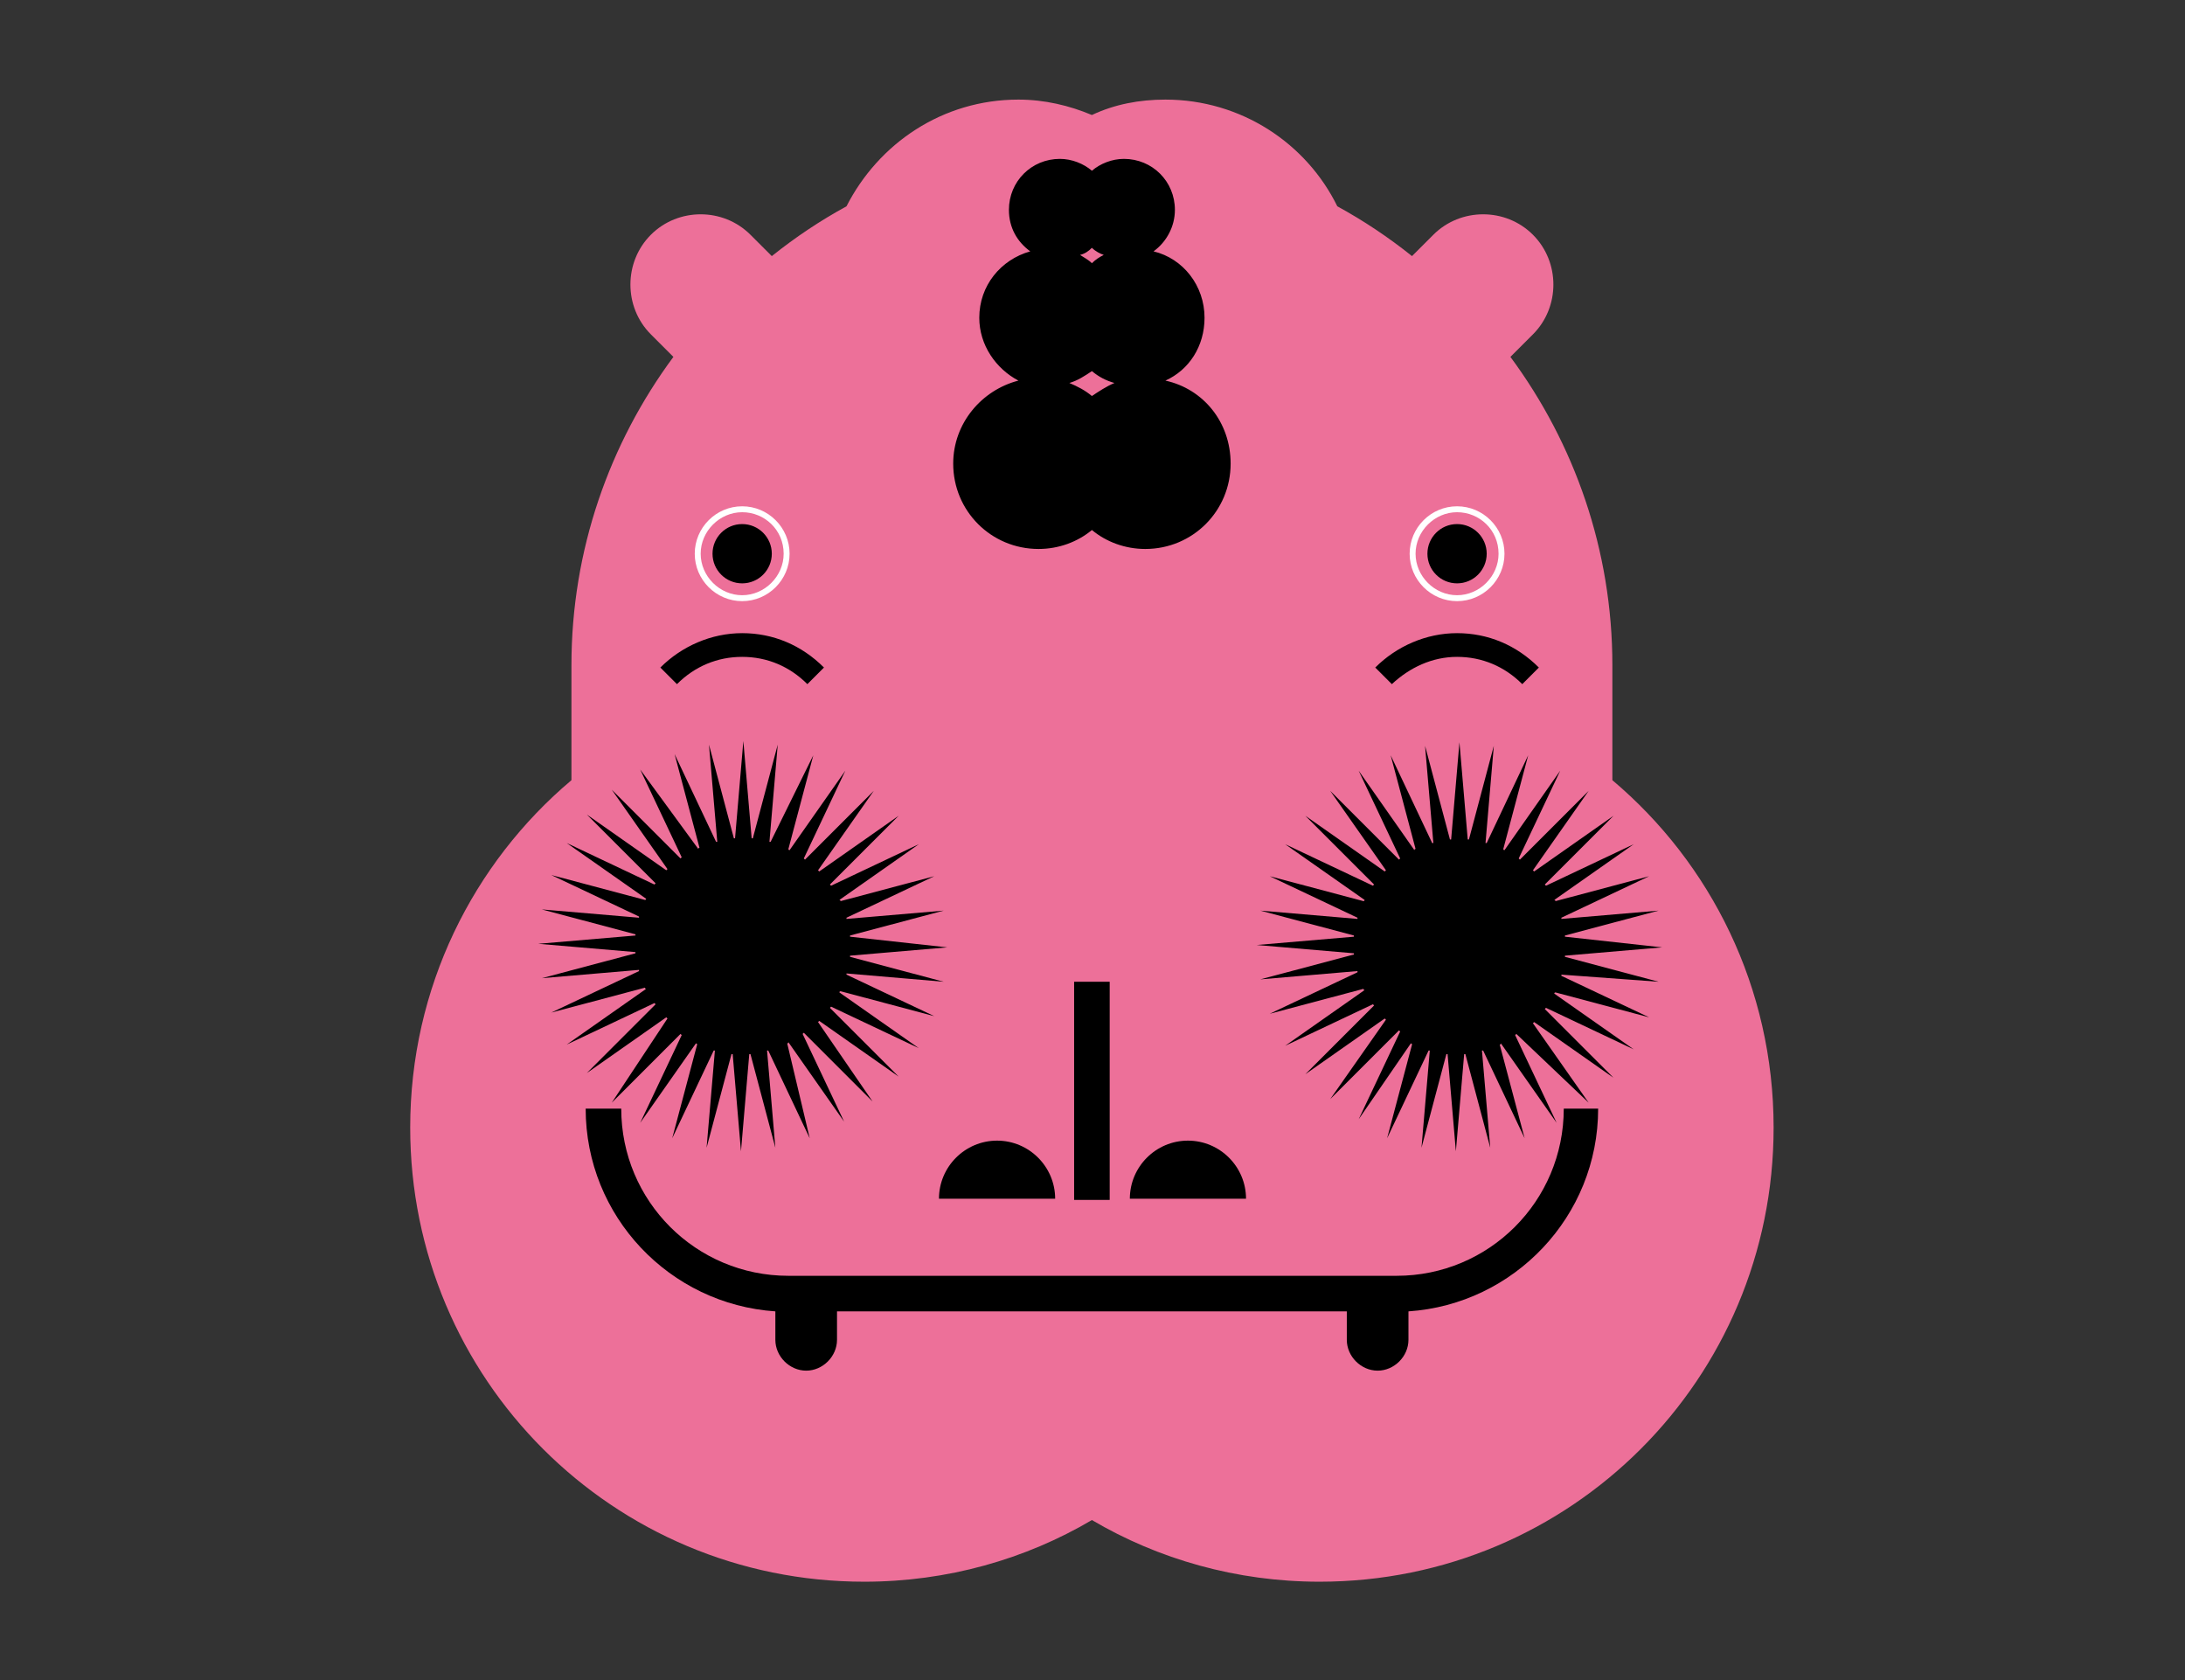 <?xml version="1.0" encoding="utf-8"?>
<!-- Generator: Adobe Illustrator 25.4.1, SVG Export Plug-In . SVG Version: 6.00 Build 0)  -->
<svg version="1.1" id="Layer_4" xmlns="http://www.w3.org/2000/svg" xmlns:xlink="http://www.w3.org/1999/xlink" x="0px" y="0px"
	 viewBox="0 0 184.3 141.7" style="enable-background:new 0 0 184.3 141.7;" xml:space="preserve">
<rect x="0" y="0" width="184.3" height="141.7" fill="#333333" stroke="none"/>
<style type="text/css">
	.st0{fill:#FFFFFF;}
	.st1{fill:#E5F0FB;}
	.st2{fill:#ED7099;}
	.st3{fill:#95623F;}
	.st4{fill:#EF8A66;}
	.st5{fill:#BCA68F;}
	.st6{fill:#918B72;}
	.st7{fill:#03A1DC;}
	.st8{fill:#7C4A17;}
	.st9{fill:#D20A11;}
	.st10{fill:#6F6053;}
	.st11{fill:#8B7C6B;}
	.st12{fill:#DF9C4E;}
	.st13{fill:#EEE7DA;}
	.st14{fill:#AAC933;}
	.st15{fill:#3E231E;}
	.st16{fill:#7A625C;}
	.st17{fill:#D86BA6;}
	.st18{fill:#81C182;}
	.st19{fill:#6C6436;}
	.st20{fill:#866B15;}
	.st21{fill:#BDD002;}
	.st22{clip-path:url(#SVGID_00000108996021329118903240000006549726138721987714_);fill:#BDD002;}
	.st23{fill:#BBB3A3;}
	.st24{fill:#A28514;}
	.st25{fill:none;}
	.st26{fill:#BDD00F;}
	.st27{clip-path:url(#SVGID_00000106107220205859510850000005449961161395526275_);}
	.st28{fill:#A39988;}
	.st29{fill:#819FAA;}
	.st30{fill:#B9C2C7;}
	.st31{fill:#FCDC43;}
</style>
<g>
	<path class="st2" d="M136,65.8v-9.7c0-9.7-3.2-18.7-8.6-26l1.9-1.9c2.3-2.3,2.3-6.1,0-8.4h0c-2.3-2.3-6.1-2.3-8.4,0l-1.8,1.8
		c-2-1.6-4.1-3-6.3-4.2c-2.6-5.3-8.1-9-14.5-9c-2.2,0-4.3,0.4-6.2,1.3c-1.9-0.8-4-1.3-6.2-1.3c-6.4,0-11.8,3.7-14.5,9
		c-2.2,1.2-4.3,2.6-6.3,4.2l-1.8-1.8c-2.3-2.3-6.1-2.3-8.4,0c-2.3,2.3-2.3,6.1,0,8.4l1.9,1.9c-5.4,7.3-8.6,16.3-8.6,26v9.7
		c-8.3,7-13.6,17.5-13.6,29.3c0,21.2,17.1,38.3,38.3,38.3c7,0,13.6-1.9,19.2-5.2c5.6,3.3,12.2,5.2,19.2,5.2
		c21.2,0,38.3-17.1,38.3-38.3C149.6,83.3,144.3,72.8,136,65.8z"/>
	<circle cx="62.6" cy="46.7" r="2.5"/>
	<path class="st0" d="M62.6,50.7c-2.2,0-4-1.8-4-4c0-2.2,1.8-4,4-4c2.2,0,4,1.8,4,4C66.6,48.9,64.8,50.7,62.6,50.7z M62.6,43.2
		c-1.9,0-3.5,1.6-3.5,3.5c0,1.9,1.6,3.5,3.5,3.5c1.9,0,3.5-1.6,3.5-3.5C66.1,44.7,64.5,43.2,62.6,43.2z"/>
	<circle cx="122.9" cy="46.7" r="2.5"/>
	<path class="st0" d="M122.9,50.7c-2.2,0-4-1.8-4-4c0-2.2,1.8-4,4-4s4,1.8,4,4C126.9,48.9,125.1,50.7,122.9,50.7z M122.9,43.2
		c-1.9,0-3.5,1.6-3.5,3.5c0,1.9,1.6,3.5,3.5,3.5s3.5-1.6,3.5-3.5C126.4,44.7,124.8,43.2,122.9,43.2z"/>
	<path d="M68.1,57.7c-1.5-1.5-3.4-2.3-5.5-2.3c-2.1,0-4,0.8-5.5,2.3l-1.4-1.4c1.8-1.8,4.3-2.9,6.9-2.9c2.6,0,5,1,6.9,2.9L68.1,57.7z
		"/>
	<path d="M117.4,57.7l-1.4-1.4c1.8-1.8,4.3-2.9,6.9-2.9s5,1,6.9,2.9l-1.4,1.4c-1.5-1.5-3.4-2.3-5.5-2.3S118.9,56.3,117.4,57.7z"/>
	<g>
		<path d="M131.9,93.5c0,7.8-6.3,14.1-14.1,14.1H66.5c-7.8,0-14.1-6.3-14.1-14.1h-3c0,9.1,7.1,16.5,16,17.1v2.4
			c0,1.4,1.2,2.6,2.6,2.6s2.6-1.2,2.6-2.6v-2.4h43v2.4c0,1.4,1.2,2.6,2.6,2.6s2.6-1.2,2.6-2.6v-2.4c8.9-0.6,16-8,16-17.1H131.9z"/>
		<path d="M84.1,96.2c-2.7,0-4.9,2.2-4.9,4.9H89C89,98.4,86.8,96.2,84.1,96.2z"/>
		<path d="M100.2,96.2c-2.7,0-4.9,2.2-4.9,4.9h9.8C105.1,98.4,102.9,96.2,100.2,96.2z"/>
		<rect x="90.6" y="82.8" width="3" height="18.4"/>
	</g>
	<path d="M79.6,82.8l-7.9-2.1c0,0,0-0.1,0-0.1l8.2-0.7L71.7,79c0,0,0-0.1,0-0.1l7.9-2.1l-8.2,0.7c0,0,0-0.1,0-0.1l7.4-3.5L70.9,76
		c0,0,0-0.1-0.1-0.1l6.7-4.7l-7.4,3.5c0,0-0.1-0.1-0.1-0.1l5.8-5.8l-6.7,4.7c0,0-0.1-0.1-0.1-0.1l4.7-6.7l-5.8,5.8
		c0,0-0.1-0.1-0.1-0.1l3.5-7.4l-4.7,6.7c0,0-0.1,0-0.1-0.1l2.1-7.9L65,71c0,0-0.1,0-0.1,0l0.7-8.2l-2.1,7.9c0,0-0.1,0-0.1,0
		l-0.7-8.2l-0.7,8.2c0,0-0.1,0-0.1,0l-2.1-7.9l0.7,8.2c0,0-0.1,0-0.1,0l-3.5-7.4l2.1,7.9c0,0-0.1,0-0.1,0.1L54,64.9l3.5,7.4
		c0,0-0.1,0.1-0.1,0.1l-5.8-5.8l4.7,6.7c0,0-0.1,0.1-0.1,0.1l-6.7-4.7l5.8,5.8c0,0-0.1,0.1-0.1,0.1l-7.4-3.5l6.7,4.7
		c0,0,0,0.1-0.1,0.1l-7.9-2.1l7.4,3.5c0,0,0,0.1,0,0.1l-8.2-0.7l7.9,2.1c0,0,0,0.1,0,0.1l-8.2,0.7l8.2,0.7c0,0,0,0.1,0,0.1l-7.9,2.1
		l8.2-0.7c0,0,0,0.1,0,0.1l-7.4,3.5l7.9-2.1c0,0,0,0.1,0.1,0.1l-6.7,4.7l7.4-3.5c0,0,0.1,0.1,0.1,0.1l-5.8,5.8l6.7-4.7
		c0,0,0.1,0.1,0.1,0.1L51.6,93l5.8-5.8c0,0,0.1,0.1,0.1,0.1L54,94.7l4.7-6.7c0,0,0.1,0,0.1,0.1l-2.1,7.9l3.5-7.4c0,0,0.1,0,0.1,0
		l-0.7,8.2l2.1-7.9c0,0,0.1,0,0.1,0l0.7,8.2l0.7-8.2c0,0,0.1,0,0.1,0l2.1,7.9l-0.7-8.2c0,0,0.1,0,0.1,0l3.5,7.4L66.4,88
		c0,0,0.1,0,0.1-0.1l4.7,6.7l-3.5-7.4c0,0,0.1-0.1,0.1-0.1l5.8,5.8L69,86.2c0,0,0.1-0.1,0.1-0.1l6.7,4.7L70,85c0,0,0.1-0.1,0.1-0.1
		l7.4,3.5l-6.7-4.7c0,0,0-0.1,0.1-0.1l7.9,2.1l-7.4-3.5c0,0,0-0.1,0-0.1L79.6,82.8z"/>
	<path d="M139.9,82.8l-7.9-2.1c0,0,0-0.1,0-0.1l8.2-0.7L132,79c0,0,0-0.1,0-0.1l7.9-2.1l-8.2,0.7c0,0,0-0.1,0-0.1l7.4-3.5l-7.9,2.1
		c0,0,0-0.1-0.1-0.1l6.7-4.7l-7.4,3.5c0,0-0.1-0.1-0.1-0.1l5.8-5.8l-6.7,4.7c0,0-0.1-0.1-0.1-0.1l4.7-6.7l-5.8,5.8
		c0,0-0.1-0.1-0.1-0.1l3.5-7.4l-4.7,6.7c0,0-0.1,0-0.1-0.1l2.1-7.9l-3.5,7.4c0,0-0.1,0-0.1,0l0.7-8.2l-2.1,7.9c0,0-0.1,0-0.1,0
		l-0.7-8.2l-0.7,8.2c0,0-0.1,0-0.1,0l-2.1-7.9l0.7,8.2c0,0-0.1,0-0.1,0l-3.5-7.4l2.1,7.9c0,0-0.1,0-0.1,0.1l-4.7-6.7l3.5,7.4
		c0,0-0.1,0.1-0.1,0.1l-5.8-5.8l4.7,6.7c0,0-0.1,0.1-0.1,0.1l-6.7-4.7l5.8,5.8c0,0-0.1,0.1-0.1,0.1l-7.4-3.5l6.7,4.7
		c0,0,0,0.1-0.1,0.1l-7.9-2.1l7.4,3.5c0,0,0,0.1,0,0.1l-8.2-0.7l7.9,2.1c0,0,0,0.1,0,0.1l-8.2,0.7l8.2,0.7c0,0,0,0.1,0,0.1l-7.9,2.1
		l8.2-0.7c0,0,0,0.1,0,0.1l-7.4,3.5l7.9-2.1c0,0,0,0.1,0.1,0.1l-6.7,4.7l7.4-3.5c0,0,0.1,0.1,0.1,0.1l-5.8,5.8l6.7-4.7
		c0,0,0.1,0.1,0.1,0.1l-4.7,6.7l5.8-5.8c0,0,0.1,0.1,0.1,0.1l-3.5,7.4L119,88c0,0,0.1,0,0.1,0.1l-2.1,7.9l3.5-7.4c0,0,0.1,0,0.1,0
		l-0.7,8.2l2.1-7.9c0,0,0.1,0,0.1,0l0.7,8.2l0.7-8.2c0,0,0.1,0,0.1,0l2.1,7.9l-0.7-8.2c0,0,0.1,0,0.1,0l3.5,7.4l-2.1-7.9
		c0,0,0.1,0,0.1-0.1l4.7,6.7l-3.5-7.4c0,0,0.1-0.1,0.1-0.1L134,93l-4.7-6.7c0,0,0.1-0.1,0.1-0.1l6.7,4.7l-5.8-5.8
		c0,0,0.1-0.1,0.1-0.1l7.4,3.5l-6.7-4.7c0,0,0-0.1,0.1-0.1l7.9,2.1l-7.4-3.5c0,0,0-0.1,0-0.1L139.9,82.8z"/>
	<path d="M98.3,32.1c2-0.9,3.3-2.9,3.3-5.3c0-2.7-1.8-5-4.3-5.6c1.1-0.8,1.8-2.1,1.8-3.5c0-2.4-1.9-4.3-4.3-4.3c-1,0-2,0.4-2.7,1
		c-0.7-0.6-1.7-1-2.7-1c-2.4,0-4.3,1.9-4.3,4.3c0,1.5,0.7,2.7,1.8,3.5c-2.5,0.7-4.3,2.9-4.3,5.6c0,2.3,1.4,4.3,3.3,5.3
		c-3.1,0.8-5.5,3.6-5.5,7c0,4,3.2,7.2,7.2,7.2c1.7,0,3.3-0.6,4.5-1.6c1.2,1,2.8,1.6,4.5,1.6c4,0,7.2-3.2,7.2-7.2
		C103.8,35.6,101.5,32.8,98.3,32.1z M92.1,33.4c-0.6-0.5-1.2-0.8-1.9-1.1c0.7-0.2,1.3-0.6,1.9-1c0.6,0.5,1.2,0.8,1.9,1
		C93.3,32.6,92.7,33,92.1,33.4z M92.1,20.9c0.3,0.3,0.7,0.5,1,0.6c-0.4,0.2-0.7,0.4-1,0.7c-0.3-0.3-0.7-0.5-1-0.7
		C91.5,21.4,91.8,21.2,92.1,20.9z"/>
</g>
</svg>
